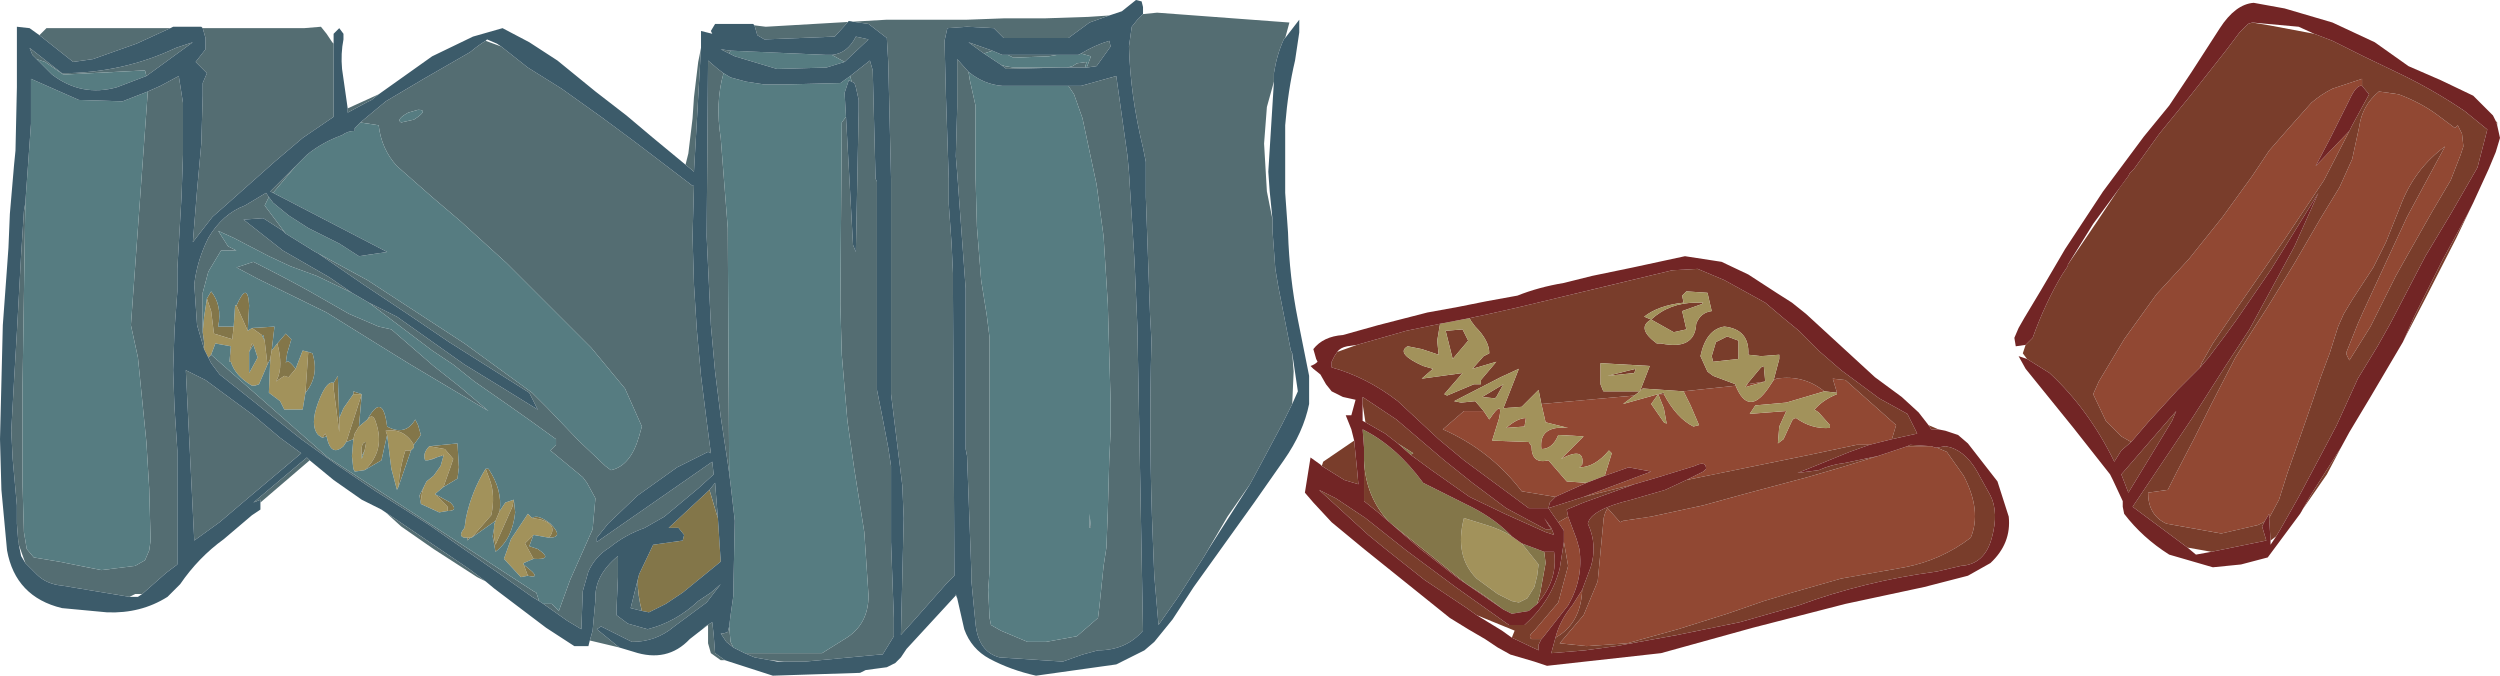 <?xml version="1.0" encoding="UTF-8" standalone="no"?>
<svg xmlns:ffdec="https://www.free-decompiler.com/flash" xmlns:xlink="http://www.w3.org/1999/xlink" ffdec:objectType="shape" height="24.0px" width="88.8px" xmlns="http://www.w3.org/2000/svg">
  <g transform="matrix(1.0, 0.0, 0.0, 1.0, 0.0, 0.0)">
    <path d="M80.6 18.4 L80.6 18.25 80.45 18.5 80.4 18.55 80.2 18.65 78.9 18.95 76.95 18.6 Q76.3 18.3 76.3 17.5 L77.0 17.4 77.3 16.8 77.95 15.55 78.55 14.35 79.4 12.7 80.0 11.75 80.55 10.9 81.5 9.35 82.4 7.8 83.1 6.65 83.55 5.65 83.8 4.5 Q83.9 3.75 84.5 3.25 L85.2 3.35 Q86.0 3.65 86.6 4.1 L87.2 4.55 87.3 4.45 87.45 4.75 87.5 5.2 87.4 5.5 87.05 6.4 86.4 7.5 85.55 9.0 85.1 9.8 84.2 11.6 83.45 12.8 83.35 12.6 83.35 12.5 83.45 12.25 83.75 11.5 83.95 11.05 84.55 9.75 85.5 7.7 86.55 5.75 86.85 5.2 Q85.75 6.0 85.25 7.35 L84.75 8.6 84.3 9.5 83.55 10.65 83.25 11.15 83.05 11.6 82.75 12.55 82.45 13.35 81.9 14.95 81.25 16.8 80.95 17.75 80.6 18.4 M78.15 13.05 L77.35 13.85 76.3 15.0 75.7 15.7 75.35 15.5 74.8 14.95 74.35 14.0 74.55 13.55 75.45 12.05 76.6 10.45 77.75 9.2 78.95 7.7 80.0 6.25 80.6 5.35 81.3 4.55 82.1 3.65 Q82.45 3.35 82.85 3.15 L83.9 2.8 83.9 3.05 Q83.7 3.0 83.45 3.55 L82.75 4.95 82.25 5.9 83.45 4.65 83.4 4.75 82.55 6.4 81.15 8.5 80.25 9.8 79.35 11.1 78.6 12.2 78.2 12.9 78.15 13.05 M67.2 15.6 L66.4 15.8 65.95 15.8 64.3 16.15 59.9 17.05 60.5 16.75 60.6 16.65 Q60.6 16.35 60.2 16.55 L58.9 16.95 58.05 17.2 56.85 17.5 56.25 17.65 58.65 16.75 57.85 16.6 57.0 16.9 57.25 16.1 57.15 16.0 Q56.65 16.6 56.1 16.6 L56.2 16.5 Q56.3 15.85 55.45 16.3 L56.25 15.5 55.35 15.45 Q55.15 15.95 54.75 15.95 54.65 15.1 55.7 15.2 L54.9 15.0 54.75 14.35 58.05 14.05 57.65 14.35 58.9 14.0 58.65 14.35 59.1 15.0 59.2 15.05 59.1 14.5 58.9 14.0 59.1 14.0 Q59.55 14.85 60.15 15.15 L60.35 15.1 60.05 14.4 59.8 13.9 61.65 13.7 Q62.1 14.8 62.8 13.8 L63.0 13.5 63.1 13.45 Q64.05 13.3 64.8 13.9 L63.45 14.3 62.35 14.4 62.15 14.7 63.45 14.6 63.2 15.15 63.15 15.75 63.35 15.6 63.65 14.95 Q63.7 14.85 63.8 14.85 64.35 15.25 65.0 15.2 L65.0 15.1 64.6 14.65 64.45 14.55 Q64.75 14.2 65.25 14.0 L65.25 13.95 65.1 13.45 65.55 13.5 67.35 15.1 67.2 15.6 M66.7 16.2 L67.75 15.85 68.6 15.85 68.75 15.9 68.8 15.9 69.15 16.05 69.75 16.9 Q70.4 18.15 70.0 19.1 68.95 19.9 67.65 20.15 L65.4 20.55 64.7 20.75 63.65 21.05 62.65 21.35 61.35 21.8 59.6 22.35 57.8 22.85 56.35 22.95 55.4 22.85 56.25 21.85 56.75 20.65 56.95 18.55 Q56.95 18.3 57.1 18.05 L57.55 18.55 57.65 18.5 58.65 18.35 60.5 17.95 61.95 17.55 64.2 16.95 65.4 16.6 66.7 16.2 M55.25 22.65 Q55.4 22.05 55.85 21.5 L56.2 20.95 Q56.15 22.15 55.25 22.65 M55.7 18.35 L56.0 19.15 56.1 19.5 Q56.25 20.55 55.7 21.5 L54.8 22.65 54.75 22.7 54.4 22.7 Q54.25 22.6 54.5 22.4 L55.35 21.4 55.7 20.1 55.55 19.25 55.55 19.1 55.55 18.85 55.35 18.55 55.7 18.35 M62.05 13.65 L62.7 13.55 62.0 13.75 62.05 13.65 M56.35 17.15 L55.35 17.6 55.25 17.65 54.05 17.45 Q52.95 16.0 51.25 15.25 L52.0 14.6 52.7 14.6 52.9 14.9 Q53.4 14.15 53.25 14.85 L53.0 15.65 54.3 15.7 54.4 15.85 Q54.4 16.5 55.0 16.35 L55.65 17.1 56.35 17.15 M54.15 15.15 L53.5 15.2 Q53.9 14.85 54.2 14.85 L54.15 15.15" fill="#914833" fill-rule="evenodd" stroke="none"/>
    <path d="M71.95 12.25 L72.2 12.0 Q72.65 10.75 73.25 9.75 L73.45 9.45 73.45 9.4 74.5 7.85 75.3 6.65 75.6 6.25 75.65 6.15 75.8 6.0 76.7 4.75 77.8 3.4 79.1 1.75 79.55 1.15 79.85 0.85 80.0 0.8 80.6 0.9 82.2 1.2 82.85 1.45 83.95 2.0 85.2 2.6 Q86.45 3.2 87.55 3.95 L88.35 4.6 88.0 5.95 87.05 7.6 86.15 9.1 84.9 11.5 84.45 12.3 83.75 13.45 83.0 15.1 82.5 16.05 81.65 17.65 81.0 18.8 80.85 19.05 80.65 19.2 80.6 18.4 80.95 17.75 81.25 16.8 81.9 14.95 82.45 13.35 82.75 12.55 83.05 11.6 83.25 11.15 83.55 10.65 84.3 9.5 84.75 8.6 85.25 7.35 Q85.75 6.0 86.85 5.2 L86.55 5.75 85.5 7.7 84.55 9.75 83.95 11.05 83.75 11.5 83.45 12.25 83.35 12.5 83.35 12.6 83.45 12.8 84.2 11.6 85.1 9.8 85.55 9.0 86.4 7.5 87.05 6.4 87.4 5.5 87.5 5.2 87.45 4.75 87.3 4.45 87.2 4.55 86.6 4.1 Q86.0 3.65 85.2 3.35 L84.5 3.25 Q83.9 3.75 83.8 4.5 L83.55 5.65 83.1 6.65 82.4 7.8 81.5 9.35 80.55 10.9 80.0 11.75 79.4 12.7 78.55 14.35 77.95 15.55 77.3 16.8 77.0 17.4 76.3 17.5 Q76.3 18.3 76.95 18.6 L78.9 18.95 80.2 18.65 80.4 18.55 80.45 18.5 80.35 18.7 80.5 19.2 78.55 19.6 77.7 19.45 75.75 18.0 77.9 14.8 79.05 13.0 79.9 11.7 81.5 8.75 82.35 6.85 80.65 9.6 79.45 11.35 79.05 11.9 78.45 12.7 78.15 13.05 78.2 12.9 78.6 12.2 79.35 11.1 80.25 9.8 81.15 8.5 82.55 6.4 83.4 4.75 83.45 4.65 83.55 4.45 84.15 3.35 83.9 3.05 83.9 2.8 82.85 3.15 Q82.45 3.35 82.1 3.65 L81.3 4.55 80.6 5.35 80.0 6.25 78.95 7.7 77.75 9.2 76.6 10.45 75.45 12.05 74.55 13.55 74.35 14.0 74.8 14.95 75.35 15.5 75.7 15.7 75.35 16.0 75.1 16.4 Q74.2 14.55 72.8 13.25 L72.0 12.75 71.85 12.55 71.95 12.25 M81.7 18.25 L82.1 17.55 83.15 15.9 82.65 16.85 81.75 18.15 81.7 18.25 M85.35 12.15 L85.75 11.25 86.75 9.25 87.65 7.6 87.85 7.2 87.25 8.45 86.15 10.6 85.5 11.85 85.35 12.15 M88.7 4.45 L88.65 4.3 88.7 4.35 88.7 4.45 M48.1 15.65 L48.2 16.65 48.25 17.2 47.75 17.05 46.95 16.55 47.0 16.4 48.1 15.65 M68.85 15.25 L68.6 15.25 68.5 15.1 68.85 15.25 M52.2 11.3 L52.9 11.15 54.0 10.9 59.4 9.6 60.3 9.55 61.25 9.95 62.7 10.75 63.35 11.3 63.9 11.75 64.65 12.5 65.4 13.15 66.75 14.15 67.75 14.7 68.1 15.4 67.2 15.6 67.35 15.1 65.55 13.5 65.1 13.45 65.25 13.95 64.8 13.9 Q64.05 13.3 63.1 13.45 L63.0 13.5 63.2 12.75 63.2 12.6 62.55 12.65 62.1 12.6 Q62.15 11.7 61.25 11.6 60.6 11.7 60.4 12.65 L60.65 13.2 60.85 13.35 61.65 13.65 61.65 13.7 59.8 13.9 58.35 13.8 58.25 13.9 58.05 14.05 54.75 14.35 54.65 13.85 54.05 14.45 53.4 14.5 53.95 13.1 53.3 13.4 51.65 14.25 51.9 14.3 52.4 14.25 52.7 14.6 52.0 14.6 51.25 15.25 Q52.95 16.0 54.05 17.45 L55.25 17.65 55.05 17.85 55.0 18.05 56.25 17.65 56.85 17.5 58.05 17.2 56.25 17.85 55.65 18.1 55.7 18.35 55.35 18.55 55.0 18.05 54.3 18.05 52.0 16.35 51.1 15.6 49.65 14.25 Q48.55 13.4 47.3 13.05 L47.3 12.95 47.3 12.85 47.4 12.65 47.5 12.5 48.2 12.25 49.95 11.75 51.15 11.5 51.05 12.1 51.1 12.6 50.5 12.4 50.0 12.3 Q49.55 12.55 50.55 13.0 L50.9 13.1 50.5 13.45 51.95 13.25 51.3 14.0 51.4 14.05 52.35 13.65 52.6 13.65 52.6 13.5 53.15 12.85 52.3 13.1 52.7 12.65 52.9 12.55 Q52.9 12.1 52.4 11.6 L52.25 11.4 52.2 11.3 M66.4 15.8 L65.7 16.05 64.35 16.6 63.85 16.8 64.6 16.7 Q65.05 16.5 65.5 16.45 L66.7 16.2 65.4 16.6 64.2 16.95 61.95 17.55 60.5 17.95 58.65 18.35 57.65 18.5 57.55 18.55 57.1 18.05 Q56.95 18.3 56.95 18.55 L56.75 20.65 56.25 21.85 55.4 22.85 56.35 22.95 57.8 22.85 59.6 22.35 61.35 21.8 62.65 21.35 63.65 21.05 64.7 20.75 65.4 20.55 67.65 20.15 Q68.95 19.9 70.0 19.1 70.4 18.15 69.75 16.9 L69.15 16.05 68.8 15.9 69.1 15.85 Q69.75 15.95 70.2 16.7 L70.7 17.6 Q71.0 18.2 70.75 19.1 70.5 20.05 69.65 20.1 L68.8 20.3 Q66.2 20.65 63.9 21.5 L61.8 22.1 59.6 22.55 57.4 22.95 56.3 23.1 55.1 23.2 55.25 22.65 Q56.15 22.15 56.2 20.95 L56.5 20.15 Q56.75 19.35 56.4 18.6 56.5 18.1 57.95 17.75 L59.15 17.4 59.9 17.05 64.3 16.15 65.95 15.8 66.4 15.8 M67.75 15.85 L67.85 15.8 68.6 15.85 67.75 15.85 M54.75 22.7 L54.65 22.9 54.65 23.1 53.7 22.65 53.8 22.4 52.45 21.85 52.1 21.6 50.6 20.6 49.15 19.45 48.6 19.0 46.85 17.4 47.45 17.7 48.5 18.4 49.95 19.55 51.7 20.85 53.6 22.2 54.15 22.2 Q55.1 21.35 55.4 20.2 L55.55 19.25 55.7 20.1 55.35 21.4 54.5 22.4 Q54.25 22.6 54.4 22.7 L54.75 22.7 M61.75 12.1 L61.75 12.75 60.85 12.85 60.8 12.65 60.95 12.15 61.35 11.95 61.75 12.1 M59.1 14.0 L58.9 14.0 59.1 13.95 59.1 14.0 M62.05 13.65 L62.55 13.05 62.65 13.0 62.7 13.55 62.05 13.65 M77.15 14.95 L76.3 16.35 75.6 17.5 75.35 16.85 77.3 14.6 77.15 14.95 M52.15 12.1 L51.6 12.75 51.55 12.55 51.35 11.75 51.95 11.7 52.15 12.1 M60.45 10.8 L59.75 11.05 59.9 11.7 59.45 11.8 58.65 11.35 Q58.1 11.65 58.85 12.2 L59.0 12.2 Q60.2 12.45 60.25 11.5 60.4 11.1 60.8 11.05 L60.65 10.4 59.9 10.35 59.75 10.5 59.8 10.75 Q58.9 10.85 58.4 11.25 L58.65 11.35 Q59.3 10.75 60.25 10.75 L60.5 10.75 60.45 10.8 M48.5 15.0 L48.4 14.35 48.4 14.1 49.6 14.9 51.3 16.35 52.3 17.15 53.5 18.05 54.9 18.8 55.1 18.8 55.0 18.65 54.85 18.4 55.1 18.75 55.2 19.0 54.9 18.9 53.45 18.25 52.2 17.65 50.85 16.7 50.1 16.15 50.2 16.1 49.65 15.75 49.2 15.4 48.5 15.0 M48.45 15.9 L48.45 16.35 Q48.5 17.65 49.35 18.55 L50.1 19.15 52.1 20.75 Q52.75 21.15 53.4 21.65 L51.8 20.55 50.45 19.5 48.95 18.2 48.45 17.8 48.45 15.9 M54.6 21.45 L54.7 21.1 54.9 20.0 54.85 19.6 55.2 19.6 Q55.35 20.6 54.6 21.45 M58.6 13.0 L56.85 12.9 56.85 13.65 56.95 13.9 58.25 13.9 58.6 13.0 M57.1 13.35 L58.1 13.1 58.05 13.25 57.1 13.35 M52.65 14.1 L53.4 13.65 53.15 14.1 53.1 14.15 52.65 14.1" fill="#793d2b" fill-rule="evenodd" stroke="none"/>
    <path d="M51.15 11.5 L52.2 11.3 52.25 11.4 52.4 11.6 Q52.9 12.1 52.9 12.55 L52.7 12.65 52.3 13.1 53.15 12.85 52.6 13.5 52.6 13.65 52.35 13.65 51.4 14.05 51.3 14.0 51.95 13.25 50.5 13.45 50.9 13.1 50.55 13.0 Q49.55 12.55 50.0 12.3 L50.5 12.4 51.1 12.6 51.05 12.1 51.15 11.5 M61.75 12.1 L61.35 11.95 60.95 12.15 60.8 12.65 60.85 12.85 61.75 12.75 61.75 12.1 M65.25 13.95 L65.25 14.0 Q64.75 14.2 64.45 14.55 L64.6 14.65 65.0 15.1 65.0 15.2 Q64.35 15.25 63.8 14.85 63.7 14.85 63.65 14.95 L63.35 15.6 63.15 15.75 63.2 15.15 63.45 14.6 62.15 14.7 62.35 14.4 63.45 14.3 64.8 13.9 65.25 13.95 M63.0 13.5 L62.8 13.8 Q62.1 14.8 61.65 13.7 L61.65 13.65 60.85 13.35 60.65 13.2 60.4 12.65 Q60.6 11.7 61.25 11.6 62.15 11.7 62.1 12.6 L62.55 12.65 63.2 12.6 63.2 12.75 63.0 13.5 M59.8 13.9 L60.05 14.4 60.35 15.1 60.15 15.15 Q59.55 14.85 59.1 14.0 L59.1 13.95 58.9 14.0 59.1 14.5 59.2 15.05 59.1 15.0 58.65 14.35 58.9 14.0 57.65 14.35 58.05 14.05 58.25 13.9 58.35 13.8 59.8 13.9 M54.75 14.35 L54.9 15.0 55.7 15.2 Q54.65 15.1 54.75 15.95 55.15 15.95 55.35 15.45 L56.25 15.5 55.45 16.3 Q56.3 15.85 56.2 16.5 L56.1 16.6 Q56.65 16.6 57.15 16.0 L57.25 16.1 57.0 16.9 56.35 17.15 55.65 17.1 55.0 16.35 Q54.4 16.5 54.4 15.85 L54.3 15.7 53.0 15.65 53.25 14.85 Q53.4 14.15 52.9 14.9 L52.7 14.6 52.4 14.25 51.9 14.3 51.65 14.25 53.3 13.4 53.95 13.1 53.4 14.5 54.05 14.45 54.65 13.85 54.75 14.35 M62.7 13.55 L62.65 13.0 62.55 13.05 62.05 13.65 62.0 13.75 62.7 13.55 M60.45 10.8 L60.5 10.75 60.25 10.75 Q59.3 10.75 58.65 11.35 L58.4 11.25 Q58.9 10.85 59.8 10.75 L59.75 10.5 59.9 10.35 60.65 10.4 60.8 11.05 Q60.4 11.1 60.25 11.5 60.2 12.45 59.0 12.2 L58.85 12.2 Q58.1 11.65 58.65 11.35 L59.45 11.8 59.9 11.7 59.75 11.05 60.45 10.8 M52.15 12.1 L51.95 11.7 51.35 11.75 51.55 12.55 51.6 12.75 52.15 12.1 M54.05 19.3 L54.65 20.05 54.6 20.45 54.5 20.85 54.25 21.25 53.95 21.4 53.7 21.35 53.2 21.1 52.45 20.55 Q51.65 19.75 52.0 18.4 L52.8 18.65 Q53.3 18.8 53.7 19.05 L54.05 19.3 M57.1 13.35 L58.05 13.25 58.1 13.1 57.1 13.35 M58.6 13.0 L58.25 13.9 56.95 13.9 56.85 13.65 56.85 12.9 58.6 13.0 M54.15 15.15 L54.2 14.85 Q53.9 14.85 53.5 15.2 L54.15 15.15 M52.65 14.1 L53.1 14.15 53.15 14.1 53.4 13.65 52.65 14.1 M7.4 12.7 L7.25 12.4 7.25 12.15 7.2 11.8 7.25 11.25 7.35 10.6 7.5 11.05 7.6 11.85 8.25 12.05 8.3 11.6 8.35 10.85 8.4 10.85 8.6 11.3 8.8 11.75 8.95 11.65 9.3 11.9 9.4 12.1 9.5 12.95 9.2 13.65 9.05 13.7 8.95 13.7 Q8.35 13.35 8.2 12.85 L8.2 12.3 7.65 12.2 7.5 12.6 7.4 12.7 M9.65 12.45 L9.85 12.2 9.9 12.4 Q10.05 13.15 9.8 13.55 L10.1 13.35 10.25 13.4 10.5 13.1 10.75 12.45 10.95 12.5 10.85 13.95 10.75 14.55 10.1 14.55 9.95 14.25 9.55 13.95 9.6 12.75 9.65 12.45 M9.0 12.25 L8.95 12.2 8.85 12.5 8.85 13.25 9.15 12.7 9.0 12.25 M17.25 16.65 L17.4 17.05 Q17.6 17.6 17.45 18.3 L16.75 19.1 16.7 19.1 16.6 19.1 16.5 19.1 Q16.25 19.05 16.5 18.75 L16.55 18.4 Q16.75 17.45 17.25 16.65 M17.6 18.5 L17.75 18.15 17.95 17.85 18.25 17.75 18.2 18.0 17.6 19.35 17.55 19.05 17.55 18.75 17.55 18.65 17.6 18.5 M15.75 16.2 L15.75 16.15 15.65 16.2 15.5 16.25 15.2 16.35 15.1 16.35 Q15.0 16.1 15.25 15.85 L15.8 15.95 16.1 16.3 16.0 16.6 15.75 17.3 15.45 17.55 15.9 18.0 15.9 18.15 15.6 18.2 14.95 17.9 Q14.95 17.5 15.1 17.2 L15.15 17.1 15.4 16.9 15.65 16.55 15.75 16.2 M18.75 20.45 L18.5 20.5 17.9 19.85 18.15 19.15 18.75 18.25 18.9 18.4 19.2 18.45 Q19.85 18.65 19.5 19.1 L18.95 19.0 18.65 19.3 18.95 19.85 18.6 20.0 18.6 20.05 18.75 20.45 M12.85 14.0 L12.3 15.7 12.2 15.85 Q11.75 16.25 11.6 15.5 L11.55 15.4 11.45 15.55 11.3 15.45 Q11.0 15.1 11.3 14.3 11.6 13.5 11.85 13.6 L11.85 13.8 12.05 15.35 12.05 14.85 12.2 14.5 12.55 14.0 12.85 14.0 M12.55 15.6 L12.6 15.4 12.75 15.15 13.05 14.9 Q13.25 14.65 13.35 15.0 13.7 16.0 12.95 16.7 L12.6 16.75 12.55 16.65 12.5 16.2 12.55 15.6 M14.7 15.8 L14.7 15.9 14.6 16.0 14.4 16.0 Q14.2 16.6 14.15 17.3 L14.1 17.4 13.9 16.65 13.75 15.45 13.7 15.3 Q14.35 15.2 14.7 15.8 M12.95 16.0 L13.0 15.75 13.0 15.7 Q12.8 15.7 12.85 16.2 L12.85 16.3 12.95 16.0" fill="#a2925b" fill-rule="evenodd" stroke="none"/>
    <path d="M45.65 1.35 L45.6 1.4 Q45.35 1.95 45.25 2.6 L45.25 2.9 45.0 3.8 44.9 5.1 45.0 6.8 45.2 7.8 45.2 8.2 45.3 9.55 45.4 10.15 45.85 12.45 45.9 12.55 45.95 13.2 45.9 14.35 45.55 15.05 44.75 16.55 44.4 17.2 43.6 18.35 42.75 19.8 41.85 21.2 41.15 22.2 41.0 20.45 40.95 19.2 Q40.8 15.65 40.9 12.1 L40.85 11.2 40.7 7.0 40.7 6.1 40.7 5.75 40.6 5.25 Q40.15 3.4 40.1 1.65 L40.2 0.95 40.4 0.7 40.55 0.55 40.6 0.5 41.1 0.45 45.8 0.8 45.65 1.35 M39.4 0.55 L38.7 0.8 37.95 1.35 35.65 1.35 35.3 1.0 34.35 0.95 33.65 1.0 33.55 1.45 33.6 3.4 33.7 6.35 33.7 7.25 33.8 8.65 33.85 9.7 33.85 10.05 33.85 10.45 33.9 20.45 33.6 20.75 32.45 22.05 32.0 22.55 32.1 18.4 32.05 17.25 31.65 14.0 31.65 6.35 31.55 2.2 31.5 1.35 30.85 0.85 30.15 0.75 29.65 1.3 27.15 1.4 26.9 1.25 26.8 0.9 27.2 0.95 31.5 0.7 34.35 0.7 35.7 0.65 37.15 0.65 38.65 0.6 39.4 0.55 M25.3 1.2 L25.35 1.2 25.3 1.2 M24.9 1.7 L24.65 6.1 24.35 5.85 24.45 5.45 24.6 4.2 24.65 3.45 24.8 2.2 24.9 1.7 M13.45 3.35 L13.2 3.55 13.0 3.65 12.35 4.0 12.35 3.85 12.9 3.6 13.45 3.35 M11.85 1.55 L11.85 3.1 11.85 4.15 10.75 4.9 9.75 5.75 7.95 7.35 7.55 7.7 6.85 8.6 7.0 6.75 7.15 5.1 7.2 3.4 7.2 2.95 7.35 2.6 6.95 2.2 7.3 1.75 7.3 1.35 7.2 1.0 10.8 1.0 11.4 0.95 11.6 1.2 11.8 1.5 11.85 1.55 M6.05 1.0 L4.85 1.55 3.3 2.1 2.6 2.2 1.4 1.25 1.65 1.0 6.05 1.0 M9.25 17.85 L9.25 17.75 9.0 17.85 10.9 16.25 11.0 16.35 9.25 17.85 M13.55 18.1 L16.65 20.2 17.25 20.65 16.95 20.5 15.4 19.5 14.25 18.7 13.7 18.2 13.55 18.1 M20.95 22.75 L21.05 22.4 21.15 21.3 Q21.1 20.45 21.95 19.75 L21.95 20.5 21.9 21.6 21.9 21.85 22.3 22.15 23.0 22.35 Q24.0 22.1 24.8 21.35 L25.25 21.05 25.6 20.75 25.1 21.4 23.95 22.25 Q23.3 22.8 22.45 22.8 L21.35 22.25 21.2 22.35 22.0 23.0 20.95 22.75 M24.95 22.35 L25.05 22.25 25.3 22.1 25.35 22.55 25.4 23.2 25.75 23.45 25.6 23.45 25.25 23.2 25.15 22.85 25.15 22.5 25.15 22.2 24.95 22.35 M33.95 21.15 L33.95 21.1 34.0 21.25 33.95 21.15 M37.9 2.4 L38.1 2.35 38.25 2.25 38.6 2.2 38.55 2.35 38.55 2.4 37.9 2.4 M38.6 2.4 L38.75 2.0 38.4 1.9 Q38.9 1.6 39.4 1.45 L39.45 1.65 38.95 2.35 38.6 2.4 M37.55 1.95 L37.25 2.0 36.0 2.05 35.8 1.95 37.55 1.95 M35.25 1.8 L34.95 1.9 34.4 1.5 35.25 1.8 M35.55 2.3 L35.7 2.35 36.0 2.4 37.0 2.4 37.65 2.4 35.75 2.45 35.55 2.3 M37.95 3.05 L38.4 3.05 39.65 2.7 40.05 5.55 40.1 6.1 40.2 7.7 40.3 9.3 40.4 11.6 40.6 22.4 Q40.0 23.1 39.0 23.1 L38.45 23.25 37.75 23.5 35.5 23.35 Q34.75 23.15 34.65 22.15 L34.5 20.6 34.5 20.25 34.35 16.2 34.3 15.95 34.3 10.25 34.0 6.15 33.95 5.55 34.0 3.8 34.0 2.1 34.4 2.55 34.45 2.85 34.55 3.3 34.65 3.75 34.65 5.25 34.65 6.25 34.7 8.05 34.85 9.95 35.05 11.2 35.15 12.0 35.15 20.25 35.1 20.95 35.15 21.95 35.2 22.2 35.55 22.4 36.5 22.8 37.15 22.8 38.25 22.6 39.0 21.95 39.05 21.55 39.2 20.1 39.3 19.45 39.35 18.15 39.4 16.35 39.45 15.3 39.45 14.3 39.35 10.8 39.2 8.4 38.95 6.55 38.45 4.2 38.15 3.35 37.95 3.05 M30.2 2.7 L30.9 2.15 31.0 2.5 31.1 6.35 31.15 6.45 31.15 13.85 31.35 14.85 31.55 15.9 31.65 16.55 31.65 17.15 31.65 17.85 31.65 19.25 31.75 21.95 31.75 22.6 31.35 23.25 31.25 23.25 28.6 23.5 27.85 23.5 27.35 23.45 26.8 23.35 26.45 23.2 29.2 23.2 30.0 22.7 Q30.85 22.2 30.85 21.15 L30.7 18.9 30.35 16.7 30.1 14.95 29.9 12.6 29.85 10.8 29.9 4.35 30.05 4.15 30.3 8.7 30.4 8.95 30.5 3.95 30.5 3.55 30.4 3.1 30.35 2.95 30.25 2.9 30.2 2.7 M26.05 23.0 L25.8 22.8 25.6 22.5 25.7 22.5 25.85 22.45 25.9 22.25 25.95 22.8 26.05 23.0 M25.9 16.8 L25.85 16.45 25.6 14.8 25.5 14.0 25.4 13.2 25.25 11.55 25.1 8.4 25.15 2.15 25.5 2.45 25.7 2.6 Q25.4 3.65 25.6 4.9 L25.85 8.1 25.9 16.8 M29.55 1.95 Q30.1 1.9 30.4 1.3 L30.85 1.4 30.0 2.2 29.55 1.95 M25.9 1.9 L25.6 1.75 25.95 1.8 25.9 1.9 M17.8 1.65 L18.75 2.4 19.95 3.15 21.35 4.15 22.5 5.0 24.6 6.6 24.65 6.6 24.6 8.4 24.65 10.1 24.75 11.7 24.9 13.35 25.1 14.95 25.25 16.1 25.15 16.05 24.05 16.6 22.65 17.6 21.6 18.6 21.2 19.1 21.2 19.25 25.3 16.4 25.35 16.85 24.8 17.35 23.6 18.35 22.9 18.75 Q22.2 19.0 21.65 19.45 21.15 19.75 20.9 20.3 L20.7 21.0 20.65 22.35 20.15 22.05 19.3 21.45 19.6 21.45 19.7 21.55 19.85 21.7 20.25 20.6 21.05 18.8 21.15 17.7 20.85 17.15 20.7 16.95 19.55 16.0 19.65 15.9 19.75 15.8 19.75 15.6 18.85 14.95 18.0 14.35 16.85 13.55 16.1 12.95 15.35 12.45 13.1 10.75 14.1 11.25 15.3 12.1 16.5 12.95 18.05 13.9 19.1 14.55 18.8 13.95 15.95 12.15 14.55 11.2 13.95 10.8 12.9 10.1 11.3 9.0 13.05 9.95 16.5 12.2 18.9 13.95 19.45 14.5 20.55 15.65 21.5 16.55 21.7 16.7 Q22.4 16.55 22.7 15.5 L22.8 15.15 22.2 13.8 21.0 12.35 18.0 9.35 16.35 7.85 15.35 7.0 14.1 5.9 Q13.55 5.3 13.45 4.45 L12.8 4.35 13.7 3.6 15.05 2.8 16.7 1.85 Q17.0 1.6 17.25 1.45 L17.8 1.65 M19.15 21.35 L18.9 21.2 17.7 20.35 16.4 19.45 15.25 18.65 13.35 17.45 11.95 16.5 10.7 15.6 7.8 13.3 7.5 12.9 7.4 12.7 7.5 12.6 11.65 16.25 18.95 21.0 19.05 21.05 19.15 21.35 M7.25 12.4 L7.0 11.55 6.9 10.1 Q7.0 9.25 7.4 8.45 7.9 7.6 8.7 7.3 L9.45 6.85 9.55 7.0 9.4 7.3 10.15 8.3 10.05 8.2 9.35 7.75 8.65 7.8 10.05 8.9 11.7 9.85 12.5 10.4 11.25 9.8 10.3 9.45 9.55 9.1 8.3 8.45 7.75 8.2 8.1 8.75 8.4 8.9 7.85 8.9 7.4 9.65 7.2 10.4 7.2 11.8 7.25 12.15 7.25 12.4 M9.7 6.85 L9.6 6.8 10.8 5.6 10.5 5.9 9.7 6.85 M25.2 17.4 L25.4 17.15 25.5 18.4 25.45 18.25 25.2 17.4 M22.8 21.7 L22.4 21.6 22.65 20.6 Q22.65 21.15 22.8 21.7 M38.7 18.75 L38.7 18.25 38.75 18.75 38.7 18.75 M14.5 4.0 Q14.05 4.25 14.25 4.35 L14.7 4.25 Q15.25 3.9 14.85 3.9 L14.5 4.0 M12.4 11.15 L13.45 11.6 13.9 11.7 15.4 13.0 16.35 13.75 16.7 14.05 17.35 14.6 14.5 12.9 13.45 12.25 11.6 11.1 9.15 9.9 8.4 9.5 9.0 9.3 Q10.1 9.85 11.0 10.35 L12.4 11.15 M5.2 2.7 L5.15 2.5 2.25 2.65 1.6 2.2 1.3 2.1 1.15 1.95 1.05 1.7 2.2 2.6 Q4.35 2.6 6.25 1.7 L6.85 1.5 5.2 2.7 M5.25 3.25 L5.7 3.05 6.35 2.7 6.5 3.65 6.5 5.5 6.45 6.95 6.3 9.55 6.3 10.35 6.2 11.7 6.15 13.15 6.2 14.5 6.3 16.0 6.3 19.1 6.3 19.55 6.3 20.05 5.9 20.35 5.05 21.1 4.8 21.1 4.6 21.2 2.2 20.8 Q1.65 20.75 1.3 20.4 L0.9 20.0 0.65 19.3 0.65 19.25 0.6 18.6 0.6 17.95 0.45 16.3 0.4 15.3 0.5 13.5 0.6 11.8 0.75 9.05 0.85 7.5 0.9 7.2 0.8 13.75 0.8 14.1 0.8 15.8 0.8 17.2 0.85 18.9 0.95 19.5 1.2 19.8 2.1 19.95 3.6 20.25 4.8 20.1 5.15 19.9 5.3 19.55 5.35 19.2 5.3 17.35 5.2 15.7 4.9 12.7 4.65 11.55 5.25 3.25 M7.3 13.5 L9.0 14.75 9.95 15.55 10.7 16.1 8.8 17.7 7.8 18.55 6.9 19.2 6.6 13.15 7.3 13.5" fill="#546d72" fill-rule="evenodd" stroke="none"/>
    <path d="M50.1 16.15 L49.65 15.75 50.2 16.1 50.1 16.15 M53.4 21.65 Q52.75 21.15 52.1 20.75 L50.1 19.15 49.35 18.55 Q48.5 17.65 48.45 16.35 L48.45 15.9 48.4 15.25 Q49.6 15.85 50.55 17.15 L52.05 17.9 Q53.0 18.35 53.6 18.95 L53.7 19.05 Q53.3 18.8 52.8 18.65 L52.0 18.4 Q51.65 19.75 52.45 20.55 L53.2 21.1 53.7 21.35 53.95 21.4 54.25 21.25 54.5 20.85 54.6 20.45 54.65 20.05 54.05 19.3 54.85 19.6 54.9 20.0 54.7 21.1 54.6 21.45 54.3 21.7 53.7 21.8 53.4 21.65 M25.2 17.4 L25.45 18.25 25.5 18.4 25.6 19.95 24.25 21.05 23.65 21.45 23.05 21.75 22.8 21.7 Q22.65 21.15 22.65 20.6 L22.7 20.4 23.2 19.35 24.25 19.2 24.3 19.0 24.1 18.75 23.75 18.75 25.2 17.4 M7.35 10.6 L7.5 10.35 Q7.9 10.85 7.75 11.6 L8.3 11.6 8.25 12.05 7.6 11.85 7.5 11.05 7.35 10.6 M8.4 10.85 Q8.8 9.95 8.85 10.85 L8.8 11.75 8.6 11.3 8.4 10.85 M8.95 11.65 L9.75 11.6 9.65 12.45 9.6 12.75 9.5 12.95 9.4 12.1 9.35 11.9 9.3 11.9 8.95 11.65 M9.85 12.2 L10.15 11.85 10.35 12.05 10.2 12.55 10.15 12.9 Q10.2 12.7 10.5 13.1 L10.25 13.4 10.1 13.35 9.8 13.55 Q10.05 13.15 9.9 12.4 L9.85 12.2 M10.95 12.5 L11.1 12.55 Q11.35 13.35 10.85 13.95 L10.95 12.5 M8.2 12.85 L8.15 12.85 8.2 12.3 8.2 12.85 M8.85 12.5 L8.95 12.2 9.0 12.25 8.85 12.5 M17.25 16.65 L17.35 16.65 Q17.85 17.4 17.75 18.15 L17.6 18.5 16.75 19.1 17.45 18.3 Q17.6 17.6 17.4 17.05 L17.25 16.65 M18.25 17.75 L18.3 18.2 Q18.2 19.15 17.6 19.6 L17.5 19.05 17.55 18.75 17.55 19.05 17.6 19.35 18.2 18.0 18.25 17.75 M15.75 16.2 L15.65 16.2 15.75 16.15 15.75 16.2 M15.5 16.25 L15.4 16.3 15.2 16.35 15.5 16.25 M15.25 15.85 L16.25 15.75 16.3 16.6 16.25 17.0 15.75 17.3 16.0 16.6 16.1 16.3 15.8 15.95 15.25 15.85 M15.45 17.55 L16.0 17.85 Q16.3 18.15 15.9 18.15 L15.9 18.0 15.45 17.55 M14.95 17.9 L14.9 17.6 15.15 17.1 15.1 17.2 Q14.95 17.5 14.95 17.9 M16.6 19.1 L16.7 19.1 16.6 19.2 16.6 19.1 M18.75 20.45 L18.6 20.05 18.9 20.3 Q19.15 20.55 18.75 20.45 M18.95 19.85 L18.65 19.3 18.95 19.0 18.8 19.4 19.1 19.5 Q19.7 19.9 18.95 19.85 M19.5 19.1 Q19.85 18.65 19.2 18.45 L18.9 18.4 Q19.1 18.25 19.55 18.6 20.05 19.1 19.5 19.1 M12.85 14.0 L12.75 15.15 12.6 15.4 12.55 15.6 12.3 15.7 12.85 14.0 12.55 14.0 12.55 13.9 12.85 14.0 M13.05 14.9 Q13.6 13.9 13.75 15.15 14.4 15.5 14.75 14.9 L14.85 15.1 14.95 15.45 14.7 15.8 Q14.35 15.2 13.7 15.3 L13.75 15.45 13.55 16.35 12.95 16.7 Q13.7 16.0 13.35 15.0 13.25 14.65 13.05 14.9 M14.6 16.0 L14.15 17.3 Q14.2 16.6 14.4 16.0 L14.6 16.0 M12.05 14.85 L12.05 15.35 11.85 13.8 11.85 13.6 12.0 13.35 12.05 14.85 M11.45 15.55 L11.55 15.4 11.6 15.5 11.45 15.55 M12.85 16.2 Q12.8 15.7 13.0 15.7 L13.0 15.75 12.95 16.0 12.85 16.2" fill="#837649" fill-rule="evenodd" stroke="none"/>
    <path d="M38.55 2.4 L38.55 2.35 38.6 2.2 38.25 2.25 38.1 2.35 37.9 2.4 37.85 2.4 37.65 2.4 37.0 2.4 36.0 2.4 35.7 2.35 35.55 2.3 34.95 1.9 35.25 1.8 35.6 1.95 35.8 1.95 36.0 2.05 37.25 2.0 37.55 1.95 38.3 1.95 38.4 1.9 38.75 2.0 38.6 2.4 38.55 2.4 M34.4 2.55 Q34.95 3.0 35.6 3.05 L37.95 3.05 38.15 3.35 38.45 4.2 38.95 6.55 39.2 8.4 39.35 10.8 39.45 14.3 39.45 15.3 39.4 16.35 39.35 18.15 39.3 19.45 39.2 20.1 39.05 21.55 39.0 21.95 38.25 22.6 37.15 22.8 36.5 22.8 35.55 22.4 35.2 22.2 35.15 21.95 35.1 20.95 35.15 20.25 35.15 12.0 35.05 11.2 34.85 9.95 34.7 8.05 34.65 6.25 34.65 5.25 34.65 3.75 34.55 3.3 34.45 2.85 34.4 2.55 M26.45 23.2 L26.25 23.1 26.05 23.0 25.95 22.8 25.9 22.25 25.95 21.85 26.05 21.15 26.05 20.9 26.1 18.5 25.95 17.2 25.9 16.8 25.85 8.1 25.6 4.9 Q25.4 3.65 25.7 2.6 L25.95 2.75 26.5 2.9 27.15 3.0 27.9 3.0 29.85 2.95 30.2 2.7 30.25 2.9 30.15 2.85 30.0 3.3 30.05 4.15 29.9 4.35 29.85 10.8 29.9 12.6 30.1 14.95 30.35 16.7 30.7 18.9 30.85 21.15 Q30.85 22.2 30.0 22.7 L29.2 23.2 26.45 23.2 M30.0 2.2 L29.35 2.4 27.6 2.45 26.1 2.0 25.9 1.9 25.95 1.8 29.35 1.95 29.55 1.95 30.0 2.2 M19.3 21.45 L19.15 21.35 19.05 21.05 18.95 21.0 11.65 16.25 7.5 12.6 7.65 12.2 8.2 12.3 8.15 12.85 8.2 12.85 Q8.35 13.35 8.95 13.7 L9.05 13.7 9.2 13.65 9.5 12.95 9.6 12.75 9.55 13.95 9.95 14.25 10.1 14.55 10.75 14.55 10.85 13.95 Q11.35 13.35 11.1 12.55 L10.95 12.5 10.75 12.45 10.5 13.1 Q10.2 12.7 10.15 12.9 L10.2 12.55 10.35 12.05 10.15 11.85 9.85 12.2 9.65 12.45 9.75 11.6 8.95 11.65 8.8 11.75 8.85 10.85 Q8.8 9.95 8.4 10.85 L8.35 10.85 8.3 11.6 7.75 11.6 Q7.9 10.85 7.5 10.35 L7.35 10.6 7.25 11.25 7.2 11.8 7.2 10.4 7.4 9.65 7.85 8.9 8.4 8.9 8.1 8.75 7.75 8.2 8.3 8.45 9.55 9.1 10.3 9.45 11.25 9.8 12.5 10.4 13.1 10.75 15.35 12.45 16.1 12.95 16.85 13.55 18.0 14.35 18.85 14.95 19.75 15.6 19.75 15.8 19.65 15.9 19.55 16.0 20.7 16.95 20.85 17.15 21.15 17.7 21.05 18.8 20.25 20.6 19.85 21.7 19.7 21.55 19.6 21.45 19.3 21.45 M9.55 7.0 L9.7 7.2 10.25 7.65 10.95 8.1 12.05 8.65 12.75 9.1 13.75 8.95 9.7 6.85 10.5 5.9 10.8 5.6 10.9 5.5 Q11.45 5.05 12.15 4.8 12.35 4.65 12.6 4.65 L12.6 4.55 12.8 4.35 13.45 4.45 Q13.55 5.3 14.1 5.9 L15.35 7.0 16.35 7.85 18.0 9.35 21.0 12.35 22.2 13.8 22.8 15.15 22.7 15.5 Q22.4 16.55 21.7 16.7 L21.5 16.55 20.55 15.65 19.45 14.5 18.9 13.95 16.5 12.2 13.05 9.95 11.3 9.0 11.2 8.95 10.15 8.3 9.4 7.3 9.55 7.0 M38.7 18.75 L38.75 18.75 38.7 18.25 38.7 18.75 M14.5 4.0 L14.85 3.9 Q15.25 3.9 14.7 4.25 L14.25 4.35 Q14.05 4.25 14.5 4.0 M12.4 11.15 L11.0 10.35 Q10.1 9.85 9.0 9.3 L8.4 9.5 9.15 9.9 11.6 11.1 13.45 12.25 14.5 12.9 17.35 14.6 16.7 14.05 16.35 13.75 15.4 13.0 13.9 11.7 13.45 11.6 12.4 11.15 M1.3 2.1 L1.6 2.2 2.25 2.65 5.15 2.5 5.2 2.7 4.15 3.1 Q2.9 3.45 1.85 2.65 L1.3 2.1 M0.9 7.2 L1.0 5.8 1.1 4.4 1.1 3.8 1.1 2.8 2.8 3.55 4.35 3.6 5.25 3.25 4.65 11.55 4.9 12.7 5.2 15.7 5.3 17.35 5.35 19.2 5.3 19.55 5.15 19.9 4.8 20.1 3.6 20.25 2.1 19.95 1.2 19.8 0.95 19.5 0.85 18.9 0.8 17.2 0.8 15.8 0.8 14.1 0.8 13.75 0.9 7.2 M9.3 11.9 L9.35 11.9 9.4 12.1 9.3 11.9 M9.0 12.25 L9.15 12.7 8.85 13.25 8.85 12.5 9.0 12.25 M17.75 18.15 Q17.85 17.4 17.35 16.65 L17.25 16.65 Q16.75 17.45 16.55 18.4 L16.5 18.75 Q16.25 19.05 16.5 19.1 L16.6 19.1 16.6 19.2 16.7 19.1 16.75 19.1 17.6 18.5 17.55 18.65 17.55 18.75 17.5 19.05 17.6 19.6 Q18.2 19.15 18.3 18.2 L18.25 17.75 17.95 17.85 17.75 18.15 M15.65 16.2 L15.75 16.2 15.65 16.55 15.4 16.9 15.15 17.1 14.9 17.6 14.95 17.9 15.6 18.2 15.9 18.15 Q16.3 18.15 16.0 17.85 L15.45 17.55 15.75 17.3 16.25 17.0 16.3 16.6 16.25 15.75 15.25 15.85 Q15.0 16.1 15.1 16.35 L15.2 16.35 15.4 16.3 15.5 16.25 15.65 16.2 M18.9 18.4 L18.75 18.25 18.15 19.15 17.9 19.85 18.5 20.5 18.75 20.45 Q19.15 20.55 18.9 20.3 L18.6 20.05 18.6 20.0 18.95 19.85 Q19.7 19.9 19.1 19.5 L18.8 19.4 18.95 19.0 19.5 19.1 Q20.05 19.1 19.55 18.6 19.1 18.25 18.9 18.4 M12.75 15.15 L12.85 14.0 12.55 13.9 12.55 14.0 12.2 14.5 12.05 14.85 12.0 13.35 11.85 13.6 Q11.6 13.5 11.3 14.3 11.0 15.1 11.3 15.45 L11.45 15.55 11.6 15.5 Q11.75 16.25 12.2 15.85 L12.3 15.7 12.55 15.6 12.5 16.2 12.55 16.65 12.6 16.75 12.95 16.7 13.55 16.35 13.75 15.45 13.9 16.65 14.1 17.4 14.15 17.3 14.6 16.0 14.7 15.9 14.7 15.8 14.95 15.45 14.85 15.1 14.75 14.9 Q14.4 15.5 13.75 15.15 13.6 13.9 13.05 14.9 L12.75 15.15 M12.85 16.2 L12.95 16.0 12.85 16.3 12.85 16.2" fill="#567c81" fill-rule="evenodd" stroke="none"/>
    <path d="M71.95 12.25 L71.6 12.3 71.55 12.0 71.7 11.65 71.9 11.3 72.5 10.3 73.35 8.85 74.7 6.8 76.15 4.85 77.05 3.75 77.85 2.55 78.85 1.0 Q79.4 0.15 80.05 0.1 L81.15 0.3 82.85 0.8 84.35 1.5 85.55 2.35 86.7 2.85 87.85 3.4 88.55 4.1 88.65 4.3 88.7 4.45 88.8 4.9 88.65 5.4 88.4 6.0 87.85 7.2 87.65 7.6 86.75 9.25 85.75 11.25 85.35 12.15 84.2 14.1 83.45 15.35 83.15 15.9 82.1 17.55 81.7 18.25 80.55 19.8 79.6 20.05 78.6 20.15 77.05 19.7 Q76.1 19.1 75.45 18.25 L75.4 18.0 75.4 17.8 75.05 17.05 74.95 16.85 73.65 15.2 71.95 13.1 71.7 12.65 72.0 12.75 72.8 13.25 Q74.2 14.55 75.1 16.4 L75.35 16.0 75.7 15.7 76.3 15.0 77.35 13.85 78.15 13.05 78.45 12.7 79.05 11.9 79.45 11.35 80.65 9.6 82.35 6.85 81.5 8.75 79.9 11.7 79.05 13.0 77.9 14.8 75.75 18.0 77.7 19.45 78.0 19.7 78.55 19.6 80.5 19.2 80.35 18.7 80.45 18.5 80.6 18.25 80.6 18.4 80.65 19.2 80.65 19.35 80.85 19.05 81.0 18.8 81.65 17.65 82.5 16.05 83.0 15.1 83.75 13.45 84.45 12.3 84.9 11.5 86.15 9.1 87.05 7.6 88.0 5.95 88.35 4.6 87.55 3.95 Q86.45 3.2 85.2 2.6 L83.95 2.0 82.85 1.45 82.2 1.2 81.65 0.95 80.0 0.8 79.85 0.85 79.55 1.15 79.1 1.75 77.8 3.4 76.7 4.75 75.8 6.0 75.65 6.15 75.6 6.25 74.35 7.95 73.45 9.4 73.45 9.45 73.25 9.75 Q72.65 10.75 72.2 12.0 L71.95 12.25 M83.45 4.65 L82.25 5.9 82.75 4.95 83.45 3.55 Q83.7 3.0 83.9 3.05 L84.15 3.35 83.55 4.45 83.45 4.65 M48.1 15.65 L48.0 15.25 47.8 14.75 48.0 14.75 48.15 14.2 47.7 14.1 47.3 13.9 47.1 13.65 46.9 13.3 46.65 13.1 46.55 13.0 Q46.7 12.95 46.8 12.85 L46.75 12.75 46.65 12.4 Q47.0 11.95 47.7 11.9 L48.95 11.55 50.7 11.1 51.8 10.9 52.8 10.7 53.9 10.5 Q54.65 10.2 55.55 10.05 L56.55 9.8 58.0 9.5 59.85 9.1 61.15 9.3 62.1 9.75 63.1 10.4 63.65 10.75 64.15 11.15 66.6 13.4 67.55 14.1 68.15 14.65 68.5 15.1 68.6 15.25 68.85 15.25 69.1 15.3 69.55 15.45 69.9 15.75 70.95 17.1 71.35 18.35 Q71.45 19.3 70.7 20.0 L69.9 20.45 68.35 20.85 65.55 21.45 62.25 22.3 59.0 23.2 54.95 23.65 54.5 23.5 53.65 23.25 53.2 23.0 52.75 22.7 52.15 22.35 51.5 21.95 48.45 19.5 47.3 18.55 46.65 17.85 46.35 17.5 46.55 16.25 46.9 16.5 46.95 16.55 47.75 17.05 48.25 17.2 48.2 16.65 48.1 15.65 M67.2 15.6 L68.1 15.4 67.75 14.7 66.75 14.15 65.4 13.15 64.65 12.5 63.9 11.75 63.35 11.3 62.7 10.75 61.25 9.95 60.3 9.55 59.4 9.6 54.0 10.9 52.9 11.15 52.2 11.3 51.15 11.5 49.95 11.75 48.2 12.25 47.85 12.3 Q47.6 12.35 47.5 12.5 L47.4 12.65 47.3 12.85 47.3 12.95 47.3 13.05 Q48.55 13.4 49.65 14.25 L51.1 15.6 52.0 16.35 54.3 18.05 55.0 18.05 55.35 18.55 55.55 18.85 55.55 19.1 55.55 19.25 55.4 20.2 Q55.1 21.35 54.15 22.2 L53.6 22.2 51.7 20.85 49.95 19.55 48.5 18.4 47.45 17.7 46.85 17.4 48.6 19.0 49.15 19.45 50.6 20.6 52.1 21.6 52.45 21.85 53.35 22.4 53.7 22.65 54.65 23.1 54.65 22.9 54.75 22.7 54.8 22.65 55.7 21.5 Q56.25 20.55 56.1 19.5 L56.0 19.15 55.7 18.35 55.65 18.1 56.25 17.85 58.05 17.2 58.9 16.95 60.2 16.55 Q60.6 16.35 60.6 16.65 L60.5 16.75 59.9 17.05 59.15 17.4 57.95 17.75 Q56.5 18.1 56.4 18.6 56.75 19.35 56.5 20.15 L56.2 20.95 55.85 21.5 Q55.4 22.05 55.25 22.65 L55.1 23.2 56.3 23.1 57.4 22.95 59.6 22.55 61.8 22.1 63.9 21.5 Q66.2 20.65 68.8 20.3 L69.65 20.1 Q70.5 20.05 70.75 19.1 71.0 18.2 70.7 17.6 L70.2 16.7 Q69.75 15.95 69.1 15.85 L68.8 15.9 68.75 15.9 68.6 15.85 67.85 15.8 67.75 15.85 66.7 16.2 65.5 16.45 Q65.05 16.5 64.6 16.7 L63.85 16.8 64.35 16.6 65.7 16.05 66.4 15.8 67.2 15.6 M57.0 16.9 L57.85 16.6 58.65 16.75 56.25 17.65 55.0 18.05 55.05 17.85 55.25 17.65 55.35 17.6 56.35 17.15 57.0 16.9 M77.15 14.95 L77.3 14.6 75.35 16.85 75.6 17.5 76.3 16.35 77.15 14.95 M48.4 14.35 L48.4 14.95 48.5 15.0 49.2 15.4 49.65 15.75 50.1 16.15 50.85 16.7 52.2 17.65 53.45 18.25 54.9 18.9 55.2 19.0 55.1 18.75 54.85 18.4 55.0 18.65 55.1 18.8 54.9 18.8 53.5 18.05 52.3 17.15 51.3 16.35 49.6 14.9 48.4 14.1 48.4 14.35 M48.45 15.9 L48.45 17.8 48.95 18.2 50.45 19.5 51.8 20.55 53.4 21.65 53.7 21.8 54.3 21.7 54.6 21.45 Q55.35 20.6 55.2 19.6 L54.85 19.6 54.05 19.3 53.7 19.05 53.6 18.95 Q53.0 18.35 52.05 17.9 L50.55 17.15 Q49.6 15.85 48.4 15.25 L48.45 15.9" fill="#722525" fill-rule="evenodd" stroke="none"/>
    <path d="M45.65 1.35 L46.15 0.7 46.15 1.15 46.0 2.15 Q45.75 3.2 45.65 4.45 L45.65 6.85 45.75 8.25 Q45.8 9.85 46.1 11.35 L46.5 13.35 46.5 14.35 Q46.3 15.35 45.6 16.35 L44.55 17.85 42.4 20.85 41.65 22.0 41.0 22.8 40.65 23.1 39.65 23.6 36.8 24.0 Q35.9 23.8 35.15 23.4 34.5 23.05 34.25 22.35 L34.0 21.25 33.95 21.1 33.95 21.15 32.2 23.05 32.0 23.35 31.8 23.55 31.5 23.7 30.75 23.8 30.55 23.9 27.45 24.0 25.9 23.5 25.75 23.45 25.4 23.2 25.35 22.55 25.3 22.1 25.05 22.25 24.95 22.35 24.5 22.7 Q23.7 23.55 22.5 23.15 L22.0 23.0 21.2 22.35 21.35 22.25 22.45 22.8 Q23.3 22.8 23.95 22.25 L25.1 21.4 25.6 20.75 25.25 21.05 24.8 21.35 Q24.0 22.1 23.0 22.35 L22.3 22.15 21.9 21.85 21.9 21.6 21.95 20.5 21.95 19.75 Q21.1 20.45 21.15 21.3 L21.05 22.4 20.95 22.75 20.9 22.95 20.4 22.95 19.4 22.3 17.55 20.9 17.25 20.65 16.65 20.2 13.55 18.1 12.85 17.75 11.85 17.05 11.0 16.35 10.9 16.25 9.0 17.85 9.25 17.75 9.25 17.85 9.25 17.95 9.25 18.1 8.95 18.3 7.95 19.15 Q7.05 19.8 6.4 20.75 L5.95 21.2 Q5.0 21.8 3.8 21.75 L2.2 21.6 Q0.55 21.2 0.25 19.55 L0.05 17.4 0.0 15.6 0.1 11.55 0.25 9.5 0.3 8.8 0.35 7.6 0.5 5.85 0.55 5.35 0.6 3.1 0.6 2.1 0.6 0.95 1.05 1.0 1.4 1.25 2.6 2.2 3.3 2.1 4.85 1.55 6.05 1.0 6.15 0.95 7.15 0.95 7.2 1.0 7.3 1.35 7.3 1.75 6.95 2.2 7.35 2.6 7.2 2.95 7.2 3.4 7.15 5.1 7.0 6.75 6.85 8.6 7.55 7.7 7.95 7.35 9.75 5.75 10.75 4.9 11.85 4.15 11.85 3.1 11.85 1.55 11.85 1.2 12.05 1.0 12.2 1.2 12.2 1.4 Q12.1 1.9 12.15 2.45 L12.35 3.85 12.35 4.0 13.0 3.65 13.2 3.55 13.45 3.35 15.35 2.0 16.8 1.3 17.85 1.0 18.8 1.5 19.8 2.15 21.15 3.25 22.25 4.1 23.2 4.9 24.35 5.85 24.65 6.1 24.9 1.7 24.9 1.1 25.3 1.2 25.25 1.1 25.4 0.85 26.75 0.85 26.8 0.9 26.9 1.25 27.15 1.4 29.65 1.3 30.15 0.75 30.85 0.85 31.5 1.35 31.55 2.2 31.65 6.35 31.65 14.0 32.05 17.25 32.1 18.4 32.0 22.55 32.45 22.05 33.6 20.75 33.9 20.45 33.85 10.45 33.85 10.05 33.85 9.7 33.8 8.65 33.7 7.25 33.7 6.35 33.6 3.4 33.55 1.45 33.65 1.0 34.35 0.95 35.3 1.0 35.65 1.35 37.95 1.35 38.7 0.8 39.4 0.55 39.85 0.4 40.1 0.2 40.35 0.0 40.55 0.05 40.6 0.25 40.6 0.5 40.55 0.55 40.4 0.7 40.2 0.95 40.1 1.65 Q40.15 3.4 40.6 5.25 L40.7 5.75 40.7 6.1 40.7 7.0 40.85 11.2 40.9 12.1 Q40.8 15.65 40.95 19.2 L41.0 20.45 41.15 22.2 41.85 21.2 42.75 19.8 42.9 19.55 43.25 19.0 44.4 17.2 44.75 16.55 45.55 15.05 45.9 14.35 46.1 13.9 45.9 12.55 45.85 12.45 45.4 10.15 45.3 9.55 45.2 8.2 45.2 7.8 45.1 6.8 45.05 6.1 45.25 2.9 45.25 2.6 Q45.35 1.95 45.6 1.4 L45.65 1.35 M25.3 1.2 L25.35 1.2 25.3 1.2 M38.55 2.4 L38.6 2.4 38.95 2.35 39.45 1.65 39.4 1.45 Q38.9 1.6 38.4 1.9 L38.3 1.95 37.55 1.95 35.8 1.95 35.6 1.95 35.25 1.8 34.4 1.5 34.95 1.9 35.55 2.3 35.75 2.45 37.65 2.4 37.85 2.4 37.9 2.4 38.55 2.4 M34.4 2.55 L34.0 2.1 34.0 3.8 33.95 5.55 34.0 6.15 34.3 10.25 34.3 15.95 34.35 16.2 34.5 20.25 34.5 20.6 34.65 22.15 Q34.75 23.15 35.5 23.35 L37.75 23.5 38.45 23.25 39.0 23.1 Q40.0 23.1 40.6 22.4 L40.4 11.6 40.3 9.3 40.2 7.7 40.1 6.1 40.05 5.55 39.65 2.7 38.4 3.05 37.95 3.05 35.6 3.05 Q34.95 3.0 34.4 2.55 M31.35 23.25 L31.75 22.6 31.75 21.95 31.65 19.25 31.65 17.85 31.65 17.15 31.65 16.55 31.55 15.9 31.35 14.85 31.15 13.85 31.15 6.45 31.1 6.35 31.0 2.5 30.9 2.15 30.2 2.7 29.85 2.95 27.9 3.0 27.15 3.0 26.5 2.9 25.95 2.75 25.7 2.6 25.5 2.45 25.15 2.15 25.1 8.4 25.25 11.55 25.4 13.2 25.5 14.0 25.6 14.8 25.85 16.45 25.9 16.8 25.95 17.2 26.1 18.5 26.05 20.9 26.05 21.15 25.95 21.85 25.9 22.25 25.85 22.45 25.7 22.5 25.6 22.5 25.8 22.8 26.05 23.0 26.25 23.1 26.45 23.2 26.8 23.35 27.35 23.45 27.6 23.5 27.85 23.5 28.6 23.5 31.25 23.25 31.3 23.25 31.35 23.25 M30.25 2.9 L30.35 2.95 30.4 3.1 30.5 3.55 30.5 3.95 30.4 8.95 30.3 8.7 30.05 4.15 30.0 3.3 30.15 2.85 30.25 2.9 M30.0 2.2 L30.85 1.4 30.4 1.3 Q30.1 1.9 29.55 1.95 L29.35 1.95 25.95 1.8 25.6 1.75 25.9 1.9 26.1 2.0 27.6 2.45 29.35 2.4 30.0 2.2 M19.3 21.45 L20.15 22.05 20.65 22.35 20.7 21.0 20.9 20.3 Q21.15 19.75 21.65 19.45 22.2 19.0 22.9 18.75 L23.6 18.35 24.8 17.35 25.35 16.85 25.3 16.4 21.2 19.25 21.2 19.1 21.6 18.6 22.65 17.6 24.05 16.6 25.15 16.05 25.25 16.1 25.1 14.95 24.9 13.35 24.75 11.7 24.65 10.1 24.6 8.4 24.65 6.6 24.6 6.6 22.5 5.0 21.35 4.15 19.95 3.15 18.75 2.4 17.8 1.65 17.65 1.55 17.3 1.4 17.25 1.45 Q17.0 1.6 16.7 1.85 L15.05 2.8 13.7 3.6 12.8 4.35 12.6 4.55 12.6 4.65 Q12.35 4.65 12.15 4.8 11.45 5.05 10.9 5.5 L10.8 5.6 9.6 6.8 9.7 6.85 13.75 8.95 12.75 9.1 12.05 8.65 10.95 8.1 10.25 7.65 9.7 7.2 9.55 7.0 9.45 6.85 8.7 7.3 Q7.9 7.6 7.4 8.45 7.0 9.25 6.9 10.1 L7.0 11.55 7.25 12.4 7.4 12.7 7.5 12.9 7.8 13.3 10.7 15.6 11.95 16.5 13.35 17.45 15.25 18.65 16.4 19.45 17.7 20.35 18.9 21.2 19.15 21.35 19.3 21.45 M25.5 18.4 L25.4 17.15 25.2 17.4 23.75 18.75 24.1 18.75 24.3 19.0 24.25 19.2 23.2 19.35 22.7 20.4 22.65 20.6 22.4 21.6 22.8 21.7 23.05 21.75 23.65 21.45 24.25 21.05 25.6 19.95 25.5 18.4 M13.1 10.75 L12.5 10.4 11.7 9.85 10.05 8.9 8.65 7.8 9.35 7.75 10.05 8.2 10.15 8.3 11.2 8.95 11.3 9.0 12.9 10.1 13.95 10.8 14.55 11.2 15.95 12.15 18.8 13.95 19.1 14.55 18.05 13.9 16.5 12.95 15.3 12.1 14.1 11.25 13.1 10.75 M5.2 2.7 L6.85 1.5 6.25 1.7 Q4.35 2.6 2.2 2.6 L1.05 1.7 1.15 1.95 1.3 2.1 1.85 2.65 Q2.9 3.45 4.15 3.1 L5.2 2.7 M5.05 21.1 L5.9 20.35 6.3 20.05 6.3 19.55 6.3 19.1 6.3 16.0 6.2 14.5 6.15 13.15 6.2 11.7 6.3 10.35 6.3 9.55 6.45 6.95 6.5 5.5 6.5 3.65 6.35 2.7 5.7 3.05 5.25 3.25 4.35 3.6 2.8 3.55 1.1 2.8 1.1 3.8 1.1 4.4 1.0 5.8 0.9 7.2 0.85 7.5 0.75 9.05 0.6 11.8 0.5 13.5 0.4 15.3 0.45 16.3 0.6 17.95 0.6 18.6 0.65 19.25 0.75 19.75 0.9 20.0 1.3 20.4 Q1.65 20.75 2.2 20.8 L4.6 21.2 4.9 21.2 5.05 21.1 M7.3 13.5 L6.6 13.15 6.9 19.2 7.8 18.55 8.8 17.7 10.7 16.1 9.95 15.55 9.0 14.75 7.3 13.5" fill="#3c5b6a" fill-rule="evenodd" stroke="none"/>
  </g>
</svg>
